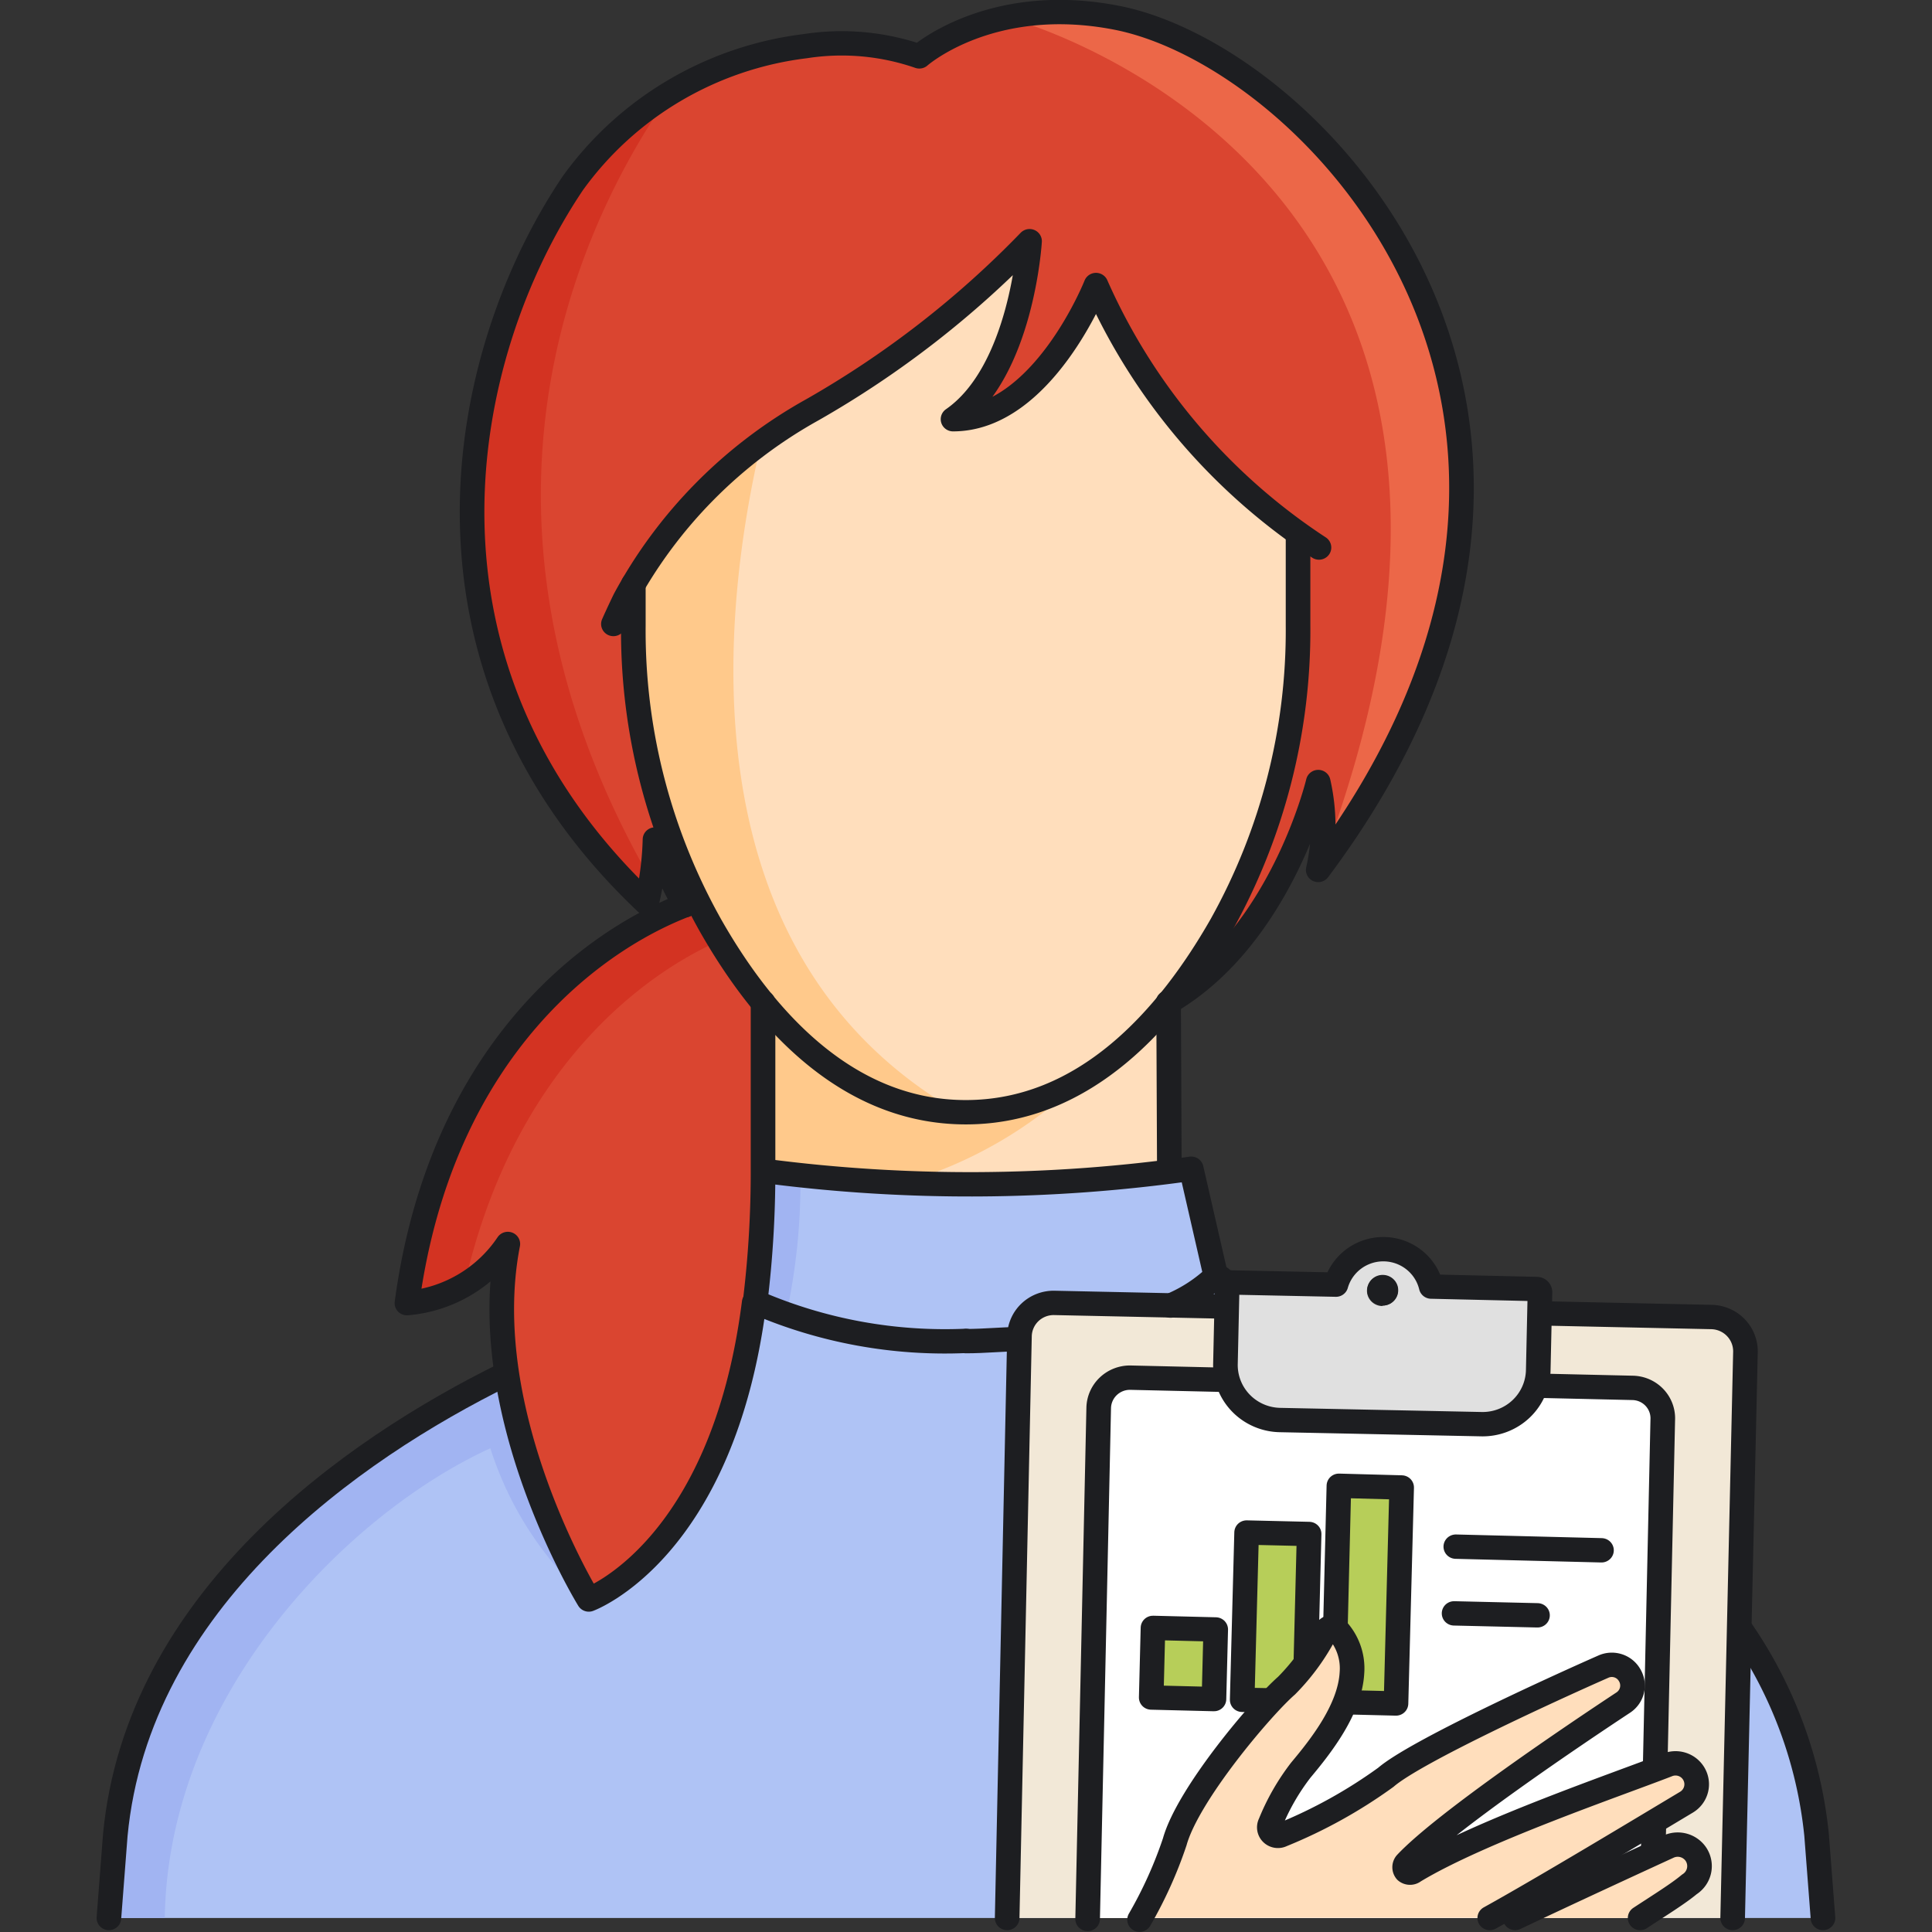 <?xml version="1.0" encoding="UTF-8" standalone="no"?>
<svg
   id="b25111b9-59d7-4c3f-817f-4bbd1516dccd"
   data-name="Layer 1"
   viewBox="0 0 500 500"
   version="1.1"
   sodipodi:docname="4.svg"
   width="500"
   height="500"
   inkscape:version="1.2.2 (732a01da63, 2022-12-09)"
   xml:space="preserve"
   xmlns:inkscape="http://www.inkscape.org/namespaces/inkscape"
   xmlns:sodipodi="http://sodipodi.sourceforge.net/DTD/sodipodi-0.dtd"
   xmlns="http://www.w3.org/2000/svg"
   xmlns:svg="http://www.w3.org/2000/svg"><rect x="0" y="0" width="500" height="500" fill="#333333" stroke="none"/><defs
     id="defs109" /><sodipodi:namedview
     id="namedview107"
     pagecolor="#505050"
     bordercolor="#eeeeee"
     borderopacity="1"
     inkscape:showpageshadow="0"
     inkscape:pageopacity="0"
     inkscape:pagecheckerboard="0"
     inkscape:deskcolor="#505050"
     showgrid="false"
     inkscape:zoom="0.4151379"
     inkscape:cx="-150.55238"
     inkscape:cy="380.59642"
     inkscape:window-width="1366"
     inkscape:window-height="705"
     inkscape:window-x="-8"
     inkscape:window-y="-8"
     inkscape:window-maximized="1"
     inkscape:current-layer="b25111b9-59d7-4c3f-817f-4bbd1516dccd" /><g
     id="g2869"
     transform="matrix(6.369,0,0,6.302,25,-0.031)"><path
       d="M 48.81,21.93 V 25.7 A 25,25 0 0 1 45.69,38 22.53,22.53 0 0 1 43.56,41.17 v 0 c -2,2.54 -4.77,4.51 -8.24,4.51 -3.47,0 -6.18,-2 -8.24,-4.51 A 21.77,21.77 0 0 1 24.93,38 C 24.75,37.68 24.58,37.36 24.42,37 A 23.79,23.79 0 0 1 22.27,30.6 26.22,26.22 0 0 1 21.81,25.67 V 24 A 19.41,19.41 0 0 1 29.07,16.87 39.68,39.68 0 0 0 37.88,10 c 0,0 -0.3,5.34 -3.11,7.3 3.65,0 5.82,-5.51 5.82,-5.51 a 24.57,24.57 0 0 0 8.22,10.14 z"
       fill="#ffdebc"
       id="path2723" /><path
       d="m 43.58,48.08 a 63.16,63.16 0 0 1 -16.54,0 v -6.91 c 2.06,2.54 4.77,4.51 8.24,4.51 3.47,0 6.19,-2 8.24,-4.51 z"
       fill="#ffdebc"
       id="path2725" /><path
       d="M 70.15,78.77 H 0.5 l 0.26,-3.41 c 0.91,-9.69 9.67,-15.87 15.9,-19 A 27.82,27.82 0 0 0 20,65.73 c 0,0 5.47,-2 6.72,-12.28 1.48,0.75 4.14,1.62 8.59,1.62 7.84,0 10.17,-2.7 10.17,-2.7 v 0 a 12,12 0 0 0 3.64,2 c 4.7,1.53 19.56,8.2 20.76,21 z"
       fill="#afc3f5"
       id="path2727" /><path
       d="m 27.07,41.17 v 6.91 0.3 a 8.72,8.72 0 0 1 -0.06,1 35.21,35.21 0 0 1 -0.26,4.05 C 25.47,63.77 20,65.73 20,65.73 a 27.82,27.82 0 0 1 -3.34,-9.32 15.87,15.87 0 0 1 0.05,-5.28 5.51,5.51 0 0 1 -4.11,2.44 C 14,43.41 19.89,38.77 23.92,37.21 l 0.5,-0.18 c 0.16,0.33 0.33,0.65 0.51,1 a 21.77,21.77 0 0 0 2.14,3.14 z"
       fill="#da4530"
       id="path2729" /><path
       d="m 45.48,52.36 v 0 c 0,0 -2.33,2.7 -10.17,2.7 -4.45,0 -7.11,-0.87 -8.59,-1.62 A 35.21,35.21 0 0 0 27,49.4 a 8.72,8.72 0 0 0 0.06,-1 v -0.3 a 63.16,63.16 0 0 0 16.54,0 l 0.9,-0.12 z"
       fill="#afc3f5"
       id="path2731" /><path
       d="M 67,55.52 66.49,78.77 H 37 l 0.52,-23.9 a 1.38,1.38 0 0 1 1.42,-1.36 l 26.7,0.58 A 1.4,1.4 0 0 1 67,55.52 Z"
       fill="#f2e8d7"
       id="path2733" /><path
       d="M 63.64,58.31 63.19,78.77 H 40.27 l 0.45,-21 A 1.26,1.26 0 0 1 42,56.58 L 62.41,57 a 1.26,1.26 0 0 1 1.23,1.31 z"
       fill="#ffffff"
       id="path2735" /><path
       d="m 58.51,53 -4.29,-0.1 a 2,2 0 0 0 -3.86,-0.08 l -4.29,-0.09 a 0.12,0.12 0 0 0 -0.13,0.12 L 45.87,56 a 2.26,2.26 0 0 0 2.21,2.32 l 8.18,0.17 a 2.26,2.26 0 0 0 2.31,-2.21 l 0.07,-3.21 A 0.13,0.13 0 0 0 58.51,53 Z m -6.26,0.64 a 0.63,0.63 0 0 1 -0.63,-0.63 0.64,0.64 0 0 1 0.63,-0.63 0.63,0.63 0 0 1 0.63,0.63 0.63,0.63 0 0 1 -0.63,0.61 z"
       fill="#e0e0e0"
       id="path2737" /><rect
       x="42.88"
       y="66.89"
       width="2.55"
       height="2.86"
       transform="rotate(1.44,44.237,68.684)"
       fill="#b7ce59"
       id="rect2739" /><rect
       x="46.64"
       y="62.97"
       width="2.55"
       height="6.87"
       transform="rotate(1.44,48.191,66.644)"
       fill="#b7ce59"
       id="rect2741" /><rect
       x="50.37"
       y="61.05"
       width="2.55"
       height="8.88"
       transform="rotate(1.44,51.762,65.804)"
       fill="#b7ce59"
       id="rect2743" /><path
       d="m 64.76,77.4 -2,1.37 h -5.12 c 2.21,-1.06 5,-2.34 6.23,-2.93 a 0.84,0.84 0 0 1 0.38,-0.08 0.87,0.87 0 0 1 0.75,0.41 0.9,0.9 0 0 1 -0.24,1.23 z"
       fill="#ffdebc"
       id="path2745" /><path
       d="m 64.59,74 c -1.65,1 -5.76,3.52 -8,4.76 H 42.36 a 17.21,17.21 0 0 0 1.43,-3.2 c 0.6,-2 3.57,-5.52 4.55,-6.41 A 8.64,8.64 0 0 0 50,66.9 0.26,0.26 0 0 1 50.42,66.84 2.36,2.36 0 0 1 51,68.63 c 0,1.51 -1.25,3 -2.08,4 a 9.7,9.7 0 0 0 -1.25,2.19 0.36,0.36 0 0 0 0.47,0.47 19.48,19.48 0 0 0 4.23,-2.37 c 1.2,-1 6.86,-3.65 8.84,-4.54 a 0.85,0.85 0 0 1 0.35,-0.08 0.87,0.87 0 0 1 0.72,0.42 0.84,0.84 0 0 1 -0.28,1.15 c -1.88,1.26 -7.26,4.91 -8.82,6.6 a 0.23,0.23 0 0 0 -0.07,0.17 0.27,0.27 0 0 0 0.06,0.16 0.25,0.25 0 0 0 0.32,0 c 2.68,-1.64 8.35,-3.58 10.31,-4.36 a 0.86,0.86 0 0 1 1.06,0.37 0.85,0.85 0 0 1 -0.27,1.19 z"
       fill="#ffdebc"
       id="path2747" /><path
       d="m 49.61,35.73 a 8.21,8.21 0 0 0 0,-3.61 c 0,0 -1.5,6.35 -6.1,9.05 A 22.53,22.53 0 0 0 45.69,38 25,25 0 0 0 48.81,25.7 V 21.93 A 24.57,24.57 0 0 1 40.59,11.74 c 0,0 -2.17,5.51 -5.82,5.51 2.81,-2 3.11,-7.3 3.11,-7.3 A 39.68,39.68 0 0 1 29.07,16.86 19.41,19.41 0 0 0 21.81,24 v 1.7 a 26.22,26.22 0 0 0 0.46,4.93 23.79,23.79 0 0 0 2.15,6.37 l -0.5,0.18 a 17.88,17.88 0 0 1 -1.23,-2.73 13.51,13.51 0 0 1 -0.34,2.61 C 12.15,27.32 14.63,14.57 19.35,7.5 a 13.69,13.69 0 0 1 9.45,-5.6 9.5,9.5 0 0 1 4.62,0.42 c 0,0 2.9,-2.59 8,-1.59 7.94,1.56 21.97,16.37 8.19,35 z"
       fill="#da4530"
       id="path2749" /><path
       d="M 35,45.67 H 34.39 A 7.58,7.58 0 0 1 33.2,45.46 l -0.51,-0.14 a 0.45,0.45 0 0 1 -0.11,0 l -0.47,-0.16 c -0.33,-0.13 -0.65,-0.28 -1,-0.44 l -0.47,-0.26 a 13.47,13.47 0 0 1 -3.61,-3.22 c -0.21,-0.25 -0.41,-0.51 -0.61,-0.78 -0.2,-0.27 -0.31,-0.43 -0.45,-0.65 -0.14,-0.22 -0.48,-0.73 -0.7,-1.1 0,0 0,0 0,0 -0.14,-0.2 -0.25,-0.41 -0.37,-0.62 -0.12,-0.21 -0.35,-0.64 -0.51,-1 a 23.79,23.79 0 0 1 -2.15,-6.4 26.22,26.22 0 0 1 -0.46,-4.93 V 24 A 18.8,18.8 0 0 1 27,18.21 c -1.59,6.87 -3.19,20.94 8,27.46 z"
       fill="#ffc98b"
       id="path2751" /><path
       d="m 40,44.36 a 17.36,17.36 0 0 1 -7.17,4.21 H 32.6 L 30.19,48.42 H 29.7 l -1.06,-0.11 c -0.53,0 -1.07,-0.11 -1.6,-0.18 v -6.91 a 13.47,13.47 0 0 0 3.61,3.22 l 0.47,0.26 c 0.32,0.16 0.64,0.31 1,0.44 l 0.47,0.16 a 0.45,0.45 0 0 0 0.11,0 3.23,3.23 0 0 0 0.51,0.14 7.58,7.58 0 0 0 1.19,0.21 6,6 0 0 0 0.61,0 h 0.3 A 9,9 0 0 0 40,44.36 Z"
       fill="#ffc98b"
       id="path2753" /><path
       d="M 20,65.72 A 14.11,14.11 0 0 1 16,59.48 C 10.34,62.09 2.91,69.48 2.77,78.77 H 0.5 l 0.26,-3.41 c 0.91,-9.69 9.67,-15.87 15.9,-19 A 28.1,28.1 0 0 0 20,65.72 Z"
       fill="#a1b4f2"
       id="path2755" /><path
       d="m 25.31,38.64 c -2.28,1 -8.22,4.56 -10.37,14.17 A 6.45,6.45 0 0 1 12.6,53.57 C 14,43.41 19.89,38.77 23.92,37.21 l 0.5,-0.18 c 0.16,0.33 0.33,0.65 0.51,1 0.18,0.35 0.23,0.42 0.37,0.62 0,-0.02 0.01,-0.02 0.01,-0.01 z"
       fill="#d33322"
       id="path2757" /><path
       d="m 22.54,36.17 a 6.75,6.75 0 0 1 -0.19,0.92 C 12.15,27.35 14.63,14.6 19.35,7.53 a 12.76,12.76 0 0 1 4,-3.74 c -3.19,4.56 -9.69,16.78 -0.81,32.38 z"
       fill="#d33322"
       id="path2759" /><path
       d="M 49.72,35.58 C 60.6,6.89 37,0.72 37,0.72 a 11.08,11.08 0 0 1 4.42,0 c 7.92,1.57 21.89,16.28 8.3,34.86 z"
       fill="#ec6748"
       id="path2761" /><path
       d="m 27,48.08 a 18.58,18.58 0 0 1 -0.55,5.5 l 1.51,0.71 a 25.91,25.91 0 0 0 0.64,-6 C 27.57,48.15 27,48.08 27,48.08 Z"
       fill="#a1b4f2"
       id="path2763" /><path
       d="m 48.82,22 v 3.7 A 25,25 0 0 1 45.7,38 c -2.17,3.84 -5.54,7.68 -10.38,7.68 -4.84,0 -8.22,-3.84 -10.38,-7.68 A 24.9,24.9 0 0 1 21.81,25.7 V 24"
       fill="none"
       stroke="#1d1e21"
       stroke-linecap="round"
       stroke-linejoin="round"
       id="path2765" /><line
       x1="43.59"
       y1="48"
       x2="43.56"
       y2="41.17"
       fill="none"
       stroke="#1d1e21"
       stroke-linecap="round"
       stroke-linejoin="round"
       id="line2767" /><path
       d="m 27.08,41.17 v 6.79 a 44.24,44.24 0 0 1 -0.33,5.58"
       fill="none"
       stroke="#1d1e21"
       stroke-linecap="round"
       stroke-linejoin="round"
       id="path2769" /><path
       d="M 16.58,56.45 C 10.36,59.55 1.67,65.71 0.76,75.36 L 0.5,78.77"
       fill="none"
       stroke="#1d1e21"
       stroke-linecap="round"
       stroke-linejoin="round"
       id="path2771" /><path
       d="m 46,52.73 c -0.14,-0.1 -0.28,-0.2 -0.41,-0.31"
       fill="none"
       stroke="#1d1e21"
       stroke-linecap="round"
       stroke-linejoin="round"
       id="path2773" /><path
       d="M 70.15,78.77 69.89,75.36 A 18.14,18.14 0 0 0 66.81,66.92"
       fill="none"
       stroke="#1d1e21"
       stroke-linecap="round"
       stroke-linejoin="round"
       id="path2775" /><path
       d="m 21,25.63 c 0,0 0.16,-0.37 0.46,-1 a 19.41,19.41 0 0 1 7.63,-7.8 39.47,39.47 0 0 0 8.82,-6.92 c 0,0 -0.31,5.35 -3.11,7.31 3.65,0 5.81,-5.51 5.81,-5.51 a 24.87,24.87 0 0 0 9.06,10.78"
       fill="none"
       stroke="#1d1e21"
       stroke-linecap="round"
       stroke-linejoin="round"
       id="path2777" /><path
       d="m 23.91,37.18 a 17.89,17.89 0 0 1 -1.22,-2.7 12.72,12.72 0 0 1 -0.34,2.61 C 12.15,27.35 14.64,14.6 19.35,7.53 A 13.65,13.65 0 0 1 28.8,1.9 9.56,9.56 0 0 1 33.43,2.32 c 0,0 2.89,-2.59 8,-1.59 8,1.56 22,16.37 8.21,35 a 8.21,8.21 0 0 0 0,-3.61 c 0,0 -1.5,6.36 -6.1,9.05"
       fill="none"
       stroke="#1d1e21"
       stroke-linecap="round"
       stroke-linejoin="round"
       id="path2779" /><path
       d="m 24.39,37 c -4,1.37 -10.38,6 -11.78,16.52 a 5.47,5.47 0 0 0 4.1,-2.43 c -1.35,7 3.29,14.6 3.29,14.6 0,0 5.44,-2 6.72,-12.19"
       fill="none"
       stroke="#1d1e21"
       stroke-linecap="round"
       stroke-linejoin="round"
       id="path2781" /><path
       d="m 37.47,55 c -0.67,0 -1.38,0.08 -2.15,0.08"
       fill="none"
       stroke="#1d1e21"
       stroke-linecap="round"
       stroke-linejoin="round"
       id="path2783" /><path
       d="M 27.22,48.1 A 63.53,63.53 0 0 0 44.48,48 l 1,4.41 a 6,6 0 0 1 -1.84,1.21"
       fill="none"
       stroke="#1d1e21"
       stroke-linecap="round"
       stroke-linejoin="round"
       id="path2785" /><path
       d="M 35.32,55.07 A 19.17,19.17 0 0 1 26.85,53.51"
       fill="none"
       stroke="#1d1e21"
       stroke-linecap="round"
       stroke-linejoin="round"
       id="path2787" /><path
       d="m 56.61,78.77 c 2.2,-1.23 6.33,-3.75 8,-4.76 a 0.86,0.86 0 0 0 0.3,-1.15 v 0 a 0.86,0.86 0 0 0 -1.07,-0.38 c -2,0.79 -7.63,2.73 -10.31,4.37 a 0.25,0.25 0 0 1 -0.32,0 v 0 a 0.26,0.26 0 0 1 0,-0.33 c 1.57,-1.69 6.94,-5.34 8.83,-6.6 a 0.84,0.84 0 0 0 0.25,-1.13 v 0 a 0.83,0.83 0 0 0 -1.07,-0.34 c -2,0.89 -7.63,3.49 -8.83,4.54 a 20,20 0 0 1 -4.23,2.37 0.35,0.35 0 0 1 -0.47,-0.47 9.29,9.29 0 0 1 1.24,-2.19 c 0.83,-1 2,-2.51 2.08,-4 a 2.37,2.37 0 0 0 -0.63,-1.8 0.26,0.26 0 0 0 -0.41,0.06 9,9 0 0 1 -1.62,2.27 c -1,0.88 -4,4.45 -4.54,6.41 a 17.51,17.51 0 0 1 -1.43,3.2"
       fill="none"
       stroke="#1d1e21"
       stroke-linecap="round"
       stroke-linejoin="round"
       id="path2789" /><path
       d="m 62.72,78.77 c 0.83,-0.55 1.55,-1 2,-1.38 A 0.89,0.89 0 0 0 65,76.17 v 0 a 0.89,0.89 0 0 0 -1.13,-0.33 c -1.27,0.59 -4,1.86 -6.23,2.93"
       fill="none"
       stroke="#1d1e21"
       stroke-linecap="round"
       stroke-linejoin="round"
       id="path2791" /><path
       d="M 66.48,78.77 67,55.51 a 1.41,1.41 0 0 0 -1.36,-1.42 l -6.92,-0.15"
       fill="none"
       stroke="#1d1e21"
       stroke-linecap="round"
       stroke-linejoin="round"
       id="path2793" /><path
       d="M 45.87,53.66 38.92,53.51 A 1.39,1.39 0 0 0 37.5,54.87 L 37,78.77"
       fill="none"
       stroke="#1d1e21"
       stroke-linecap="round"
       stroke-linejoin="round"
       id="path2795" /><path
       d="m 63.33,72.61 0.31,-14.3 A 1.25,1.25 0 0 0 62.42,57 l -3.88,-0.09"
       fill="none"
       stroke="#1d1e21"
       stroke-linecap="round"
       stroke-linejoin="round"
       id="path2797" /><line
       x1="63.25"
       y1="76.08"
       x2="63.28"
       y2="74.88"
       fill="none"
       stroke="#1d1e21"
       stroke-linecap="round"
       stroke-linejoin="round"
       id="line2799" /><path
       d="M 45.87,56.67 42,56.58 a 1.27,1.27 0 0 0 -1.28,1.23 l -0.45,21"
       fill="none"
       stroke="#1d1e21"
       stroke-linecap="round"
       stroke-linejoin="round"
       id="path2801" /><path
       d="M 45.94,52.83 45.87,56 a 2.26,2.26 0 0 0 2.21,2.32 l 8.18,0.17 a 2.26,2.26 0 0 0 2.32,-2.21 l 0.07,-3.21 a 0.13,0.13 0 0 0 -0.13,-0.13 l -4.29,-0.1 a 2,2 0 0 0 -3.87,-0.08 l -4.29,-0.09 a 0.12,0.12 0 0 0 -0.13,0.16 z"
       fill="none"
       stroke="#1d1e21"
       stroke-linecap="round"
       stroke-linejoin="round"
       id="path2803" /><rect
       x="42.88"
       y="66.89"
       width="2.55"
       height="2.86"
       fill="none"
       stroke="#1d1e21"
       stroke-linecap="round"
       stroke-linejoin="round"
       transform="rotate(1.44,44.237,68.684)"
       id="rect2805" /><polyline
       points="47.6 69.83 46.55 69.81 46.73 62.94 49.27 63 49.14 68.16"
       fill="none"
       stroke="#1d1e21"
       stroke-linecap="round"
       stroke-linejoin="round"
       id="polyline2807" /><polyline
       points="50.34 66.76 50.48 61.02 53.03 61.09 52.8 69.96 50.79 69.91"
       fill="none"
       stroke="#1d1e21"
       stroke-linecap="round"
       stroke-linejoin="round"
       id="polyline2809" /><line
       x1="55.23"
       y1="63.52"
       x2="61.15"
       y2="63.67"
       fill="none"
       stroke="#1d1e21"
       stroke-linecap="round"
       stroke-linejoin="round"
       id="line2811" /><line
       x1="55.16"
       y1="66.26"
       x2="58.55"
       y2="66.34"
       fill="none"
       stroke="#1d1e21"
       stroke-linecap="round"
       stroke-linejoin="round"
       id="line2813" /><circle
       cx="52.26"
       cy="52.99"
       r="0.63"
       fill="#1d1e21"
       id="circle2815" /></g></svg>
